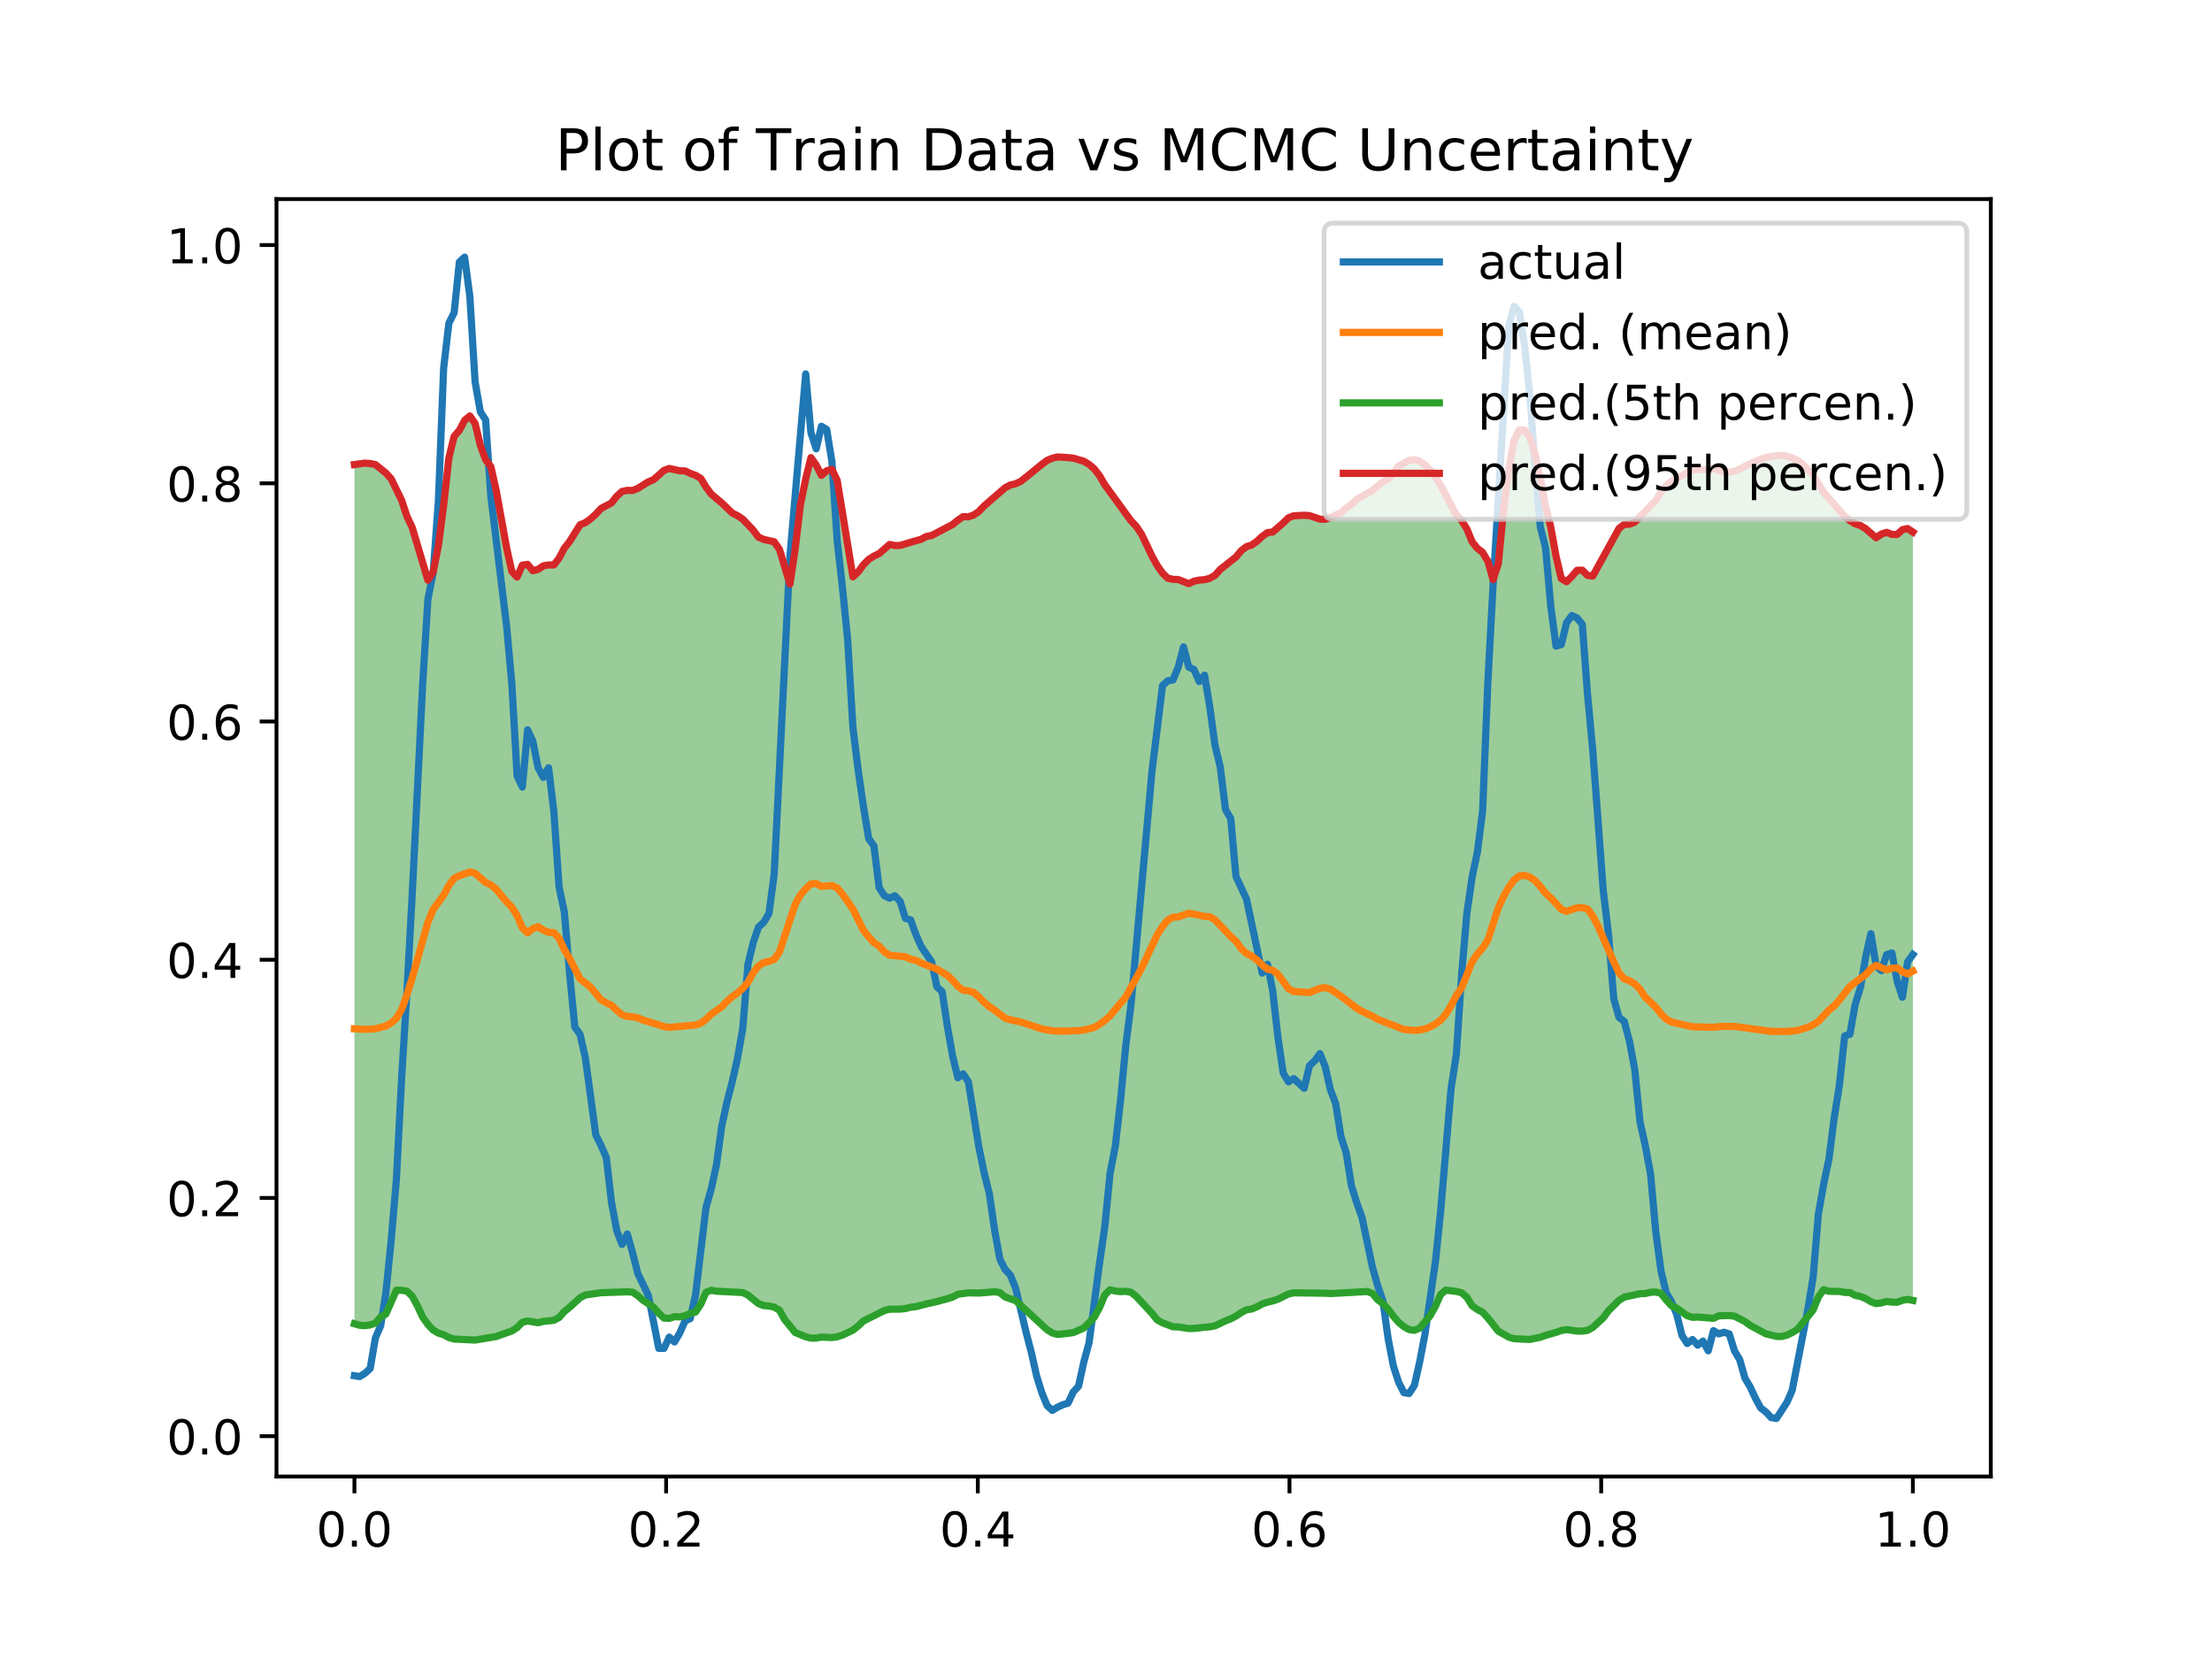 <?xml version="1.0" encoding="utf-8" standalone="no"?>
<!DOCTYPE svg PUBLIC "-//W3C//DTD SVG 1.1//EN"
  "http://www.w3.org/Graphics/SVG/1.1/DTD/svg11.dtd">
<!-- Created with matplotlib (http://matplotlib.org/) -->
<svg height="345.6pt" version="1.1" viewBox="0 0 460.8 345.6" width="460.8pt" xmlns="http://www.w3.org/2000/svg" xmlns:xlink="http://www.w3.org/1999/xlink">
 <defs>
  <style type="text/css">
*{stroke-linecap:butt;stroke-linejoin:round;}
  </style>
 </defs>
 <g id="figure_1">
  <g id="patch_1">
   <path d="M 0 345.6 
L 460.8 345.6 
L 460.8 0 
L 0 0 
z
" style="fill:#ffffff;"/>
  </g>
  <g id="axes_1">
   <g id="patch_2">
    <path d="M 57.6 307.584 
L 414.72 307.584 
L 414.72 41.472 
L 57.6 41.472 
z
" style="fill:#ffffff;"/>
   </g>
   <g id="PolyCollection_1">
    <path clip-path="url(#p71b879d449)" d="M 73.833 96.782 
L 73.833 275.758 
L 74.926 276.076 
L 76.019 276.162 
L 77.112 276.006 
L 78.205 275.629 
L 79.298 274.342 
L 80.391 273.728 
L 81.485 271.351 
L 82.578 268.776 
L 83.671 268.794 
L 84.764 268.967 
L 85.857 270.008 
L 86.95 272.024 
L 88.043 274.357 
L 89.136 275.912 
L 90.229 277.072 
L 91.323 277.715 
L 92.416 278.046 
L 93.509 278.638 
L 94.602 278.946 
L 95.695 278.998 
L 96.788 279.026 
L 97.881 279.149 
L 98.974 279.157 
L 100.067 278.991 
L 101.161 278.801 
L 102.254 278.661 
L 103.347 278.425 
L 104.44 278.022 
L 105.533 277.635 
L 106.626 277.262 
L 107.719 276.559 
L 108.812 275.453 
L 109.905 275.193 
L 110.999 275.365 
L 112.092 275.544 
L 113.185 275.275 
L 114.278 275.133 
L 115.371 275.042 
L 116.464 274.469 
L 117.557 273.223 
L 118.65 272.348 
L 119.743 271.284 
L 120.837 270.349 
L 121.93 269.773 
L 123.023 269.587 
L 124.116 269.479 
L 125.209 269.293 
L 126.302 269.238 
L 127.395 269.231 
L 128.488 269.151 
L 129.581 269.149 
L 130.675 269.107 
L 131.768 269.177 
L 132.861 269.906 
L 133.954 270.869 
L 135.047 271.521 
L 136.14 272.297 
L 137.233 273.563 
L 138.326 274.586 
L 139.42 274.639 
L 140.513 274.287 
L 141.606 274.342 
L 142.699 274.079 
L 143.792 273.625 
L 144.885 273.333 
L 145.978 271.697 
L 147.071 269.222 
L 148.164 268.79 
L 149.258 268.983 
L 150.351 269.048 
L 151.444 269.014 
L 152.537 269.192 
L 153.63 269.195 
L 154.723 269.259 
L 155.816 269.798 
L 156.909 270.618 
L 158.002 271.563 
L 159.096 271.979 
L 160.189 272.067 
L 161.282 272.289 
L 162.375 272.936 
L 163.468 274.907 
L 164.561 276.212 
L 165.654 277.585 
L 166.747 278.082 
L 167.84 278.484 
L 168.934 278.748 
L 170.027 278.754 
L 171.12 278.543 
L 172.213 278.576 
L 173.306 278.642 
L 174.399 278.488 
L 175.492 278.129 
L 176.585 277.647 
L 177.678 277.095 
L 178.772 276.223 
L 179.865 275.186 
L 180.958 274.646 
L 182.051 274.132 
L 183.144 273.628 
L 184.237 273.009 
L 185.33 272.729 
L 186.423 272.736 
L 187.516 272.715 
L 188.61 272.598 
L 189.703 272.312 
L 190.796 272.205 
L 191.889 271.869 
L 192.982 271.635 
L 194.075 271.441 
L 195.168 271.141 
L 196.261 270.898 
L 197.354 270.552 
L 198.448 270.206 
L 199.541 269.617 
L 200.634 269.429 
L 201.727 269.324 
L 202.82 269.4 
L 203.913 269.366 
L 205.006 269.312 
L 206.099 269.195 
L 207.193 269.078 
L 208.286 269.277 
L 209.379 270.182 
L 210.472 270.563 
L 211.565 270.935 
L 212.658 271.932 
L 213.751 273.049 
L 214.844 273.988 
L 215.937 274.944 
L 217.031 275.919 
L 218.124 277.004 
L 219.217 277.681 
L 220.31 277.993 
L 221.403 277.899 
L 222.496 277.762 
L 223.589 277.597 
L 224.682 277.136 
L 225.775 276.654 
L 226.869 275.511 
L 227.962 274.384 
L 229.055 272.386 
L 230.148 269.771 
L 231.241 268.693 
L 232.334 268.951 
L 233.427 269.07 
L 234.52 269.002 
L 235.613 269.211 
L 236.707 270.064 
L 237.8 271.233 
L 238.893 272.495 
L 239.986 273.614 
L 241.079 274.967 
L 242.172 275.572 
L 243.265 276.041 
L 244.358 276.401 
L 245.451 276.431 
L 246.545 276.59 
L 247.638 276.752 
L 248.731 276.739 
L 249.824 276.579 
L 250.917 276.496 
L 252.01 276.407 
L 253.103 276.194 
L 254.196 275.654 
L 255.289 275.158 
L 256.383 274.731 
L 257.476 274.174 
L 258.569 273.433 
L 259.662 272.841 
L 260.755 272.694 
L 261.848 272.229 
L 262.941 271.642 
L 264.034 271.265 
L 265.127 271.012 
L 266.221 270.639 
L 267.314 270.045 
L 268.407 269.556 
L 269.5 269.318 
L 270.593 269.322 
L 271.686 269.325 
L 272.779 269.254 
L 273.872 269.277 
L 274.966 269.33 
L 276.059 269.4 
L 277.152 269.473 
L 278.245 269.411 
L 279.338 269.369 
L 280.431 269.274 
L 281.524 269.247 
L 282.617 269.149 
L 283.71 269.03 
L 284.804 269.041 
L 285.897 269.437 
L 286.99 270.738 
L 288.083 271.582 
L 289.176 272.702 
L 290.269 274.211 
L 291.362 275.471 
L 292.455 276.357 
L 293.548 276.981 
L 294.642 277.134 
L 295.735 276.678 
L 296.828 275.463 
L 297.921 274.1 
L 299.014 272.145 
L 300.107 269.675 
L 301.2 268.756 
L 302.293 268.898 
L 303.386 269.023 
L 304.48 269.302 
L 305.573 270.244 
L 306.666 272.011 
L 307.759 272.788 
L 308.852 273.366 
L 309.945 274.542 
L 311.038 275.887 
L 312.131 277.315 
L 313.224 277.924 
L 314.318 278.554 
L 315.411 278.875 
L 316.504 278.986 
L 317.597 278.988 
L 318.69 279.03 
L 319.783 278.853 
L 320.876 278.573 
L 321.969 278.175 
L 323.062 277.896 
L 324.156 277.557 
L 325.249 277.168 
L 326.342 276.979 
L 327.435 277.132 
L 328.528 277.288 
L 329.621 277.299 
L 330.714 277.136 
L 331.807 276.529 
L 332.9 275.497 
L 333.994 274.521 
L 335.087 273.039 
L 336.18 271.92 
L 337.273 270.868 
L 338.366 270.215 
L 339.459 269.987 
L 340.552 269.768 
L 341.645 269.498 
L 342.739 269.472 
L 343.832 269.199 
L 344.925 269.16 
L 346.018 269.424 
L 347.111 270.813 
L 348.204 272.005 
L 349.297 272.514 
L 350.39 273.255 
L 351.483 274.095 
L 352.577 274.425 
L 353.67 274.361 
L 354.763 274.456 
L 355.856 274.506 
L 356.949 274.639 
L 358.042 274.107 
L 359.135 274.053 
L 360.228 274.056 
L 361.321 274.179 
L 362.415 274.729 
L 363.508 275.294 
L 364.601 276.106 
L 365.694 276.702 
L 366.787 277.329 
L 367.88 277.864 
L 368.973 278.137 
L 370.066 278.391 
L 371.159 278.416 
L 372.253 278.124 
L 373.346 277.606 
L 374.439 276.939 
L 375.532 275.596 
L 376.625 274.241 
L 377.718 272.863 
L 378.811 270.157 
L 379.904 268.667 
L 380.997 269.001 
L 382.091 269.028 
L 383.184 269.029 
L 384.277 269.228 
L 385.37 269.264 
L 386.463 269.848 
L 387.556 270.069 
L 388.649 270.52 
L 389.742 271.174 
L 390.835 271.567 
L 391.929 271.416 
L 393.022 271.11 
L 394.115 271.255 
L 395.208 271.283 
L 396.301 270.876 
L 397.394 270.686 
L 398.487 270.902 
L 398.487 110.843 
L 398.487 110.843 
L 397.394 110.104 
L 396.301 110.352 
L 395.208 111.34 
L 394.115 111.33 
L 393.022 110.899 
L 391.929 111.251 
L 390.835 112.029 
L 389.742 111.109 
L 388.649 110.137 
L 387.556 109.47 
L 386.463 109.118 
L 385.37 108.452 
L 384.277 107.561 
L 383.184 106.26 
L 382.091 105.047 
L 380.997 103.826 
L 379.904 102.559 
L 378.811 100.701 
L 377.718 98.982 
L 376.625 97.775 
L 375.532 96.682 
L 374.439 95.902 
L 373.346 95.39 
L 372.253 95.006 
L 371.159 94.878 
L 370.066 94.919 
L 368.973 95.074 
L 367.88 95.306 
L 366.787 95.668 
L 365.694 96.067 
L 364.601 96.587 
L 363.508 97.125 
L 362.415 97.728 
L 361.321 98.15 
L 360.228 98.325 
L 359.135 98.346 
L 358.042 97.962 
L 356.949 97.611 
L 355.856 97.696 
L 354.763 97.875 
L 353.67 97.754 
L 352.577 97.861 
L 351.483 98.395 
L 350.39 99.163 
L 349.297 99.644 
L 348.204 100.23 
L 347.111 101.191 
L 346.018 102.436 
L 344.925 104.248 
L 343.832 105.269 
L 342.739 106.463 
L 341.645 107.649 
L 340.552 108.765 
L 339.459 109.205 
L 338.366 109.229 
L 337.273 110.078 
L 336.18 112.163 
L 335.087 114.135 
L 333.994 116.086 
L 332.9 117.998 
L 331.807 119.996 
L 330.714 119.867 
L 329.621 118.775 
L 328.528 118.8 
L 327.435 120.09 
L 326.342 121.182 
L 325.249 120.534 
L 324.156 115.894 
L 323.062 109.836 
L 321.969 105.584 
L 320.876 99.544 
L 319.783 94.554 
L 318.69 91.147 
L 317.597 89.593 
L 316.504 89.565 
L 315.411 91.705 
L 314.318 97.718 
L 313.224 106.184 
L 312.131 117.42 
L 311.038 120.741 
L 309.945 116.911 
L 308.852 115.069 
L 307.759 114.228 
L 306.666 112.861 
L 305.573 110.194 
L 304.48 108.407 
L 303.386 107.263 
L 302.293 105.233 
L 301.2 103.097 
L 300.107 101.082 
L 299.014 99.384 
L 297.921 97.915 
L 296.828 96.835 
L 295.735 96.039 
L 294.642 95.778 
L 293.548 95.921 
L 292.455 96.429 
L 291.362 97.064 
L 290.269 98.543 
L 289.176 99.76 
L 288.083 100.393 
L 286.99 101.238 
L 285.897 102.16 
L 284.804 102.823 
L 283.71 103.414 
L 282.617 104.053 
L 281.524 105.072 
L 280.431 105.835 
L 279.338 106.795 
L 278.245 107.252 
L 277.152 107.823 
L 276.059 108.177 
L 274.966 108.153 
L 273.872 107.831 
L 272.779 107.404 
L 271.686 107.338 
L 270.593 107.369 
L 269.5 107.45 
L 268.407 107.87 
L 267.314 108.944 
L 266.221 109.944 
L 265.127 110.837 
L 264.034 110.947 
L 262.941 111.74 
L 261.848 112.765 
L 260.755 113.532 
L 259.662 113.879 
L 258.569 114.712 
L 257.476 116.032 
L 256.383 116.794 
L 255.289 117.758 
L 254.196 118.63 
L 253.103 119.852 
L 252.01 120.477 
L 250.917 120.759 
L 249.824 120.844 
L 248.731 121.088 
L 247.638 121.586 
L 246.545 121.118 
L 245.451 120.726 
L 244.358 120.69 
L 243.265 120.447 
L 242.172 119.391 
L 241.079 117.822 
L 239.986 115.859 
L 238.893 113.629 
L 237.8 111.283 
L 236.707 109.649 
L 235.613 108.497 
L 234.52 107.006 
L 233.427 105.412 
L 232.334 104.026 
L 231.241 102.486 
L 230.148 100.976 
L 229.055 99.103 
L 227.962 97.683 
L 226.869 96.746 
L 225.775 96.081 
L 224.682 95.745 
L 223.589 95.444 
L 222.496 95.329 
L 221.403 95.211 
L 220.31 95.19 
L 219.217 95.451 
L 218.124 95.922 
L 217.031 96.724 
L 215.937 97.576 
L 214.844 98.519 
L 213.751 99.44 
L 212.658 100.263 
L 211.565 100.781 
L 210.472 101.036 
L 209.379 101.608 
L 208.286 102.405 
L 207.193 103.618 
L 206.099 104.445 
L 205.006 105.398 
L 203.913 106.554 
L 202.82 107.293 
L 201.727 107.657 
L 200.634 107.627 
L 199.541 108.366 
L 198.448 109.256 
L 197.354 109.873 
L 196.261 110.353 
L 195.168 110.979 
L 194.075 111.552 
L 192.982 111.748 
L 191.889 112.339 
L 190.796 112.641 
L 189.703 112.967 
L 188.61 113.343 
L 187.516 113.625 
L 186.423 113.645 
L 185.33 113.414 
L 184.237 114.295 
L 183.144 115.31 
L 182.051 115.845 
L 180.958 116.539 
L 179.865 117.649 
L 178.772 119.146 
L 177.678 120.165 
L 176.585 114.004 
L 175.492 106.737 
L 174.399 100.071 
L 173.306 97.784 
L 172.213 98.064 
L 171.12 99.03 
L 170.027 96.863 
L 168.934 95.326 
L 167.84 99.782 
L 166.747 105.105 
L 165.654 114.294 
L 164.561 121.682 
L 163.468 118.194 
L 162.375 114.437 
L 161.282 112.863 
L 160.189 112.618 
L 159.096 112.369 
L 158.002 111.899 
L 156.909 110.445 
L 155.816 109.279 
L 154.723 108.139 
L 153.63 107.412 
L 152.537 106.872 
L 151.444 105.892 
L 150.351 104.758 
L 149.258 103.843 
L 148.164 102.928 
L 147.071 101.452 
L 145.978 99.652 
L 144.885 99.01 
L 143.792 98.621 
L 142.699 98.092 
L 141.606 98.072 
L 140.513 97.793 
L 139.42 97.586 
L 138.326 97.987 
L 137.233 99.018 
L 136.14 99.934 
L 135.047 100.375 
L 133.954 101.004 
L 132.861 101.739 
L 131.768 102.181 
L 130.675 102.146 
L 129.581 102.381 
L 128.488 103.363 
L 127.395 104.765 
L 126.302 105.338 
L 125.209 105.923 
L 124.116 107.114 
L 123.023 108.104 
L 121.93 108.879 
L 120.837 109.322 
L 119.743 110.996 
L 118.65 112.828 
L 117.557 114.201 
L 116.464 116.283 
L 115.371 117.697 
L 114.278 117.68 
L 113.185 117.873 
L 112.092 118.616 
L 110.999 118.885 
L 109.905 117.567 
L 108.812 117.733 
L 107.719 120.206 
L 106.626 119.055 
L 105.533 114.108 
L 104.44 108.078 
L 103.347 102.07 
L 102.254 97.23 
L 101.161 95.761 
L 100.067 92.761 
L 98.974 88.228 
L 97.881 86.658 
L 96.788 87.555 
L 95.695 89.658 
L 94.602 90.907 
L 93.509 95.402 
L 92.416 105.265 
L 91.323 113.703 
L 90.229 119.195 
L 89.136 120.864 
L 88.043 117.172 
L 86.95 113.362 
L 85.857 109.855 
L 84.764 107.539 
L 83.671 104.224 
L 82.578 102.003 
L 81.485 99.746 
L 80.391 98.535 
L 79.298 97.609 
L 78.205 96.777 
L 77.112 96.563 
L 76.019 96.476 
L 74.926 96.582 
L 73.833 96.782 
z
" style="fill:#008000;fill-opacity:0.4;"/>
   </g>
   <g id="matplotlib.axis_1">
    <g id="xtick_1">
     <g id="line2d_1">
      <defs>
       <path d="M 0 0 
L 0 3.5 
" id="mfa8a8c0825" style="stroke:#000000;stroke-width:0.8;"/>
      </defs>
      <g>
       <use style="stroke:#000000;stroke-width:0.8;" x="73.833" xlink:href="#mfa8a8c0825" y="307.584"/>
      </g>
     </g>
     <g id="text_1">
      <!-- 0.0 -->
      <defs>
       <path d="M 31.781 66.406 
Q 24.172 66.406 20.328 58.906 
Q 16.5 51.422 16.5 36.375 
Q 16.5 21.391 20.328 13.891 
Q 24.172 6.391 31.781 6.391 
Q 39.453 6.391 43.281 13.891 
Q 47.125 21.391 47.125 36.375 
Q 47.125 51.422 43.281 58.906 
Q 39.453 66.406 31.781 66.406 
z
M 31.781 74.219 
Q 44.047 74.219 50.516 64.516 
Q 56.984 54.828 56.984 36.375 
Q 56.984 17.969 50.516 8.266 
Q 44.047 -1.422 31.781 -1.422 
Q 19.531 -1.422 13.062 8.266 
Q 6.594 17.969 6.594 36.375 
Q 6.594 54.828 13.062 64.516 
Q 19.531 74.219 31.781 74.219 
z
" id="DejaVuSans-30"/>
       <path d="M 10.688 12.406 
L 21 12.406 
L 21 0 
L 10.688 0 
z
" id="DejaVuSans-2e"/>
      </defs>
      <g transform="translate(65.881 322.182)scale(0.1 -0.1)">
       <use xlink:href="#DejaVuSans-30"/>
       <use x="63.623" xlink:href="#DejaVuSans-2e"/>
       <use x="95.41" xlink:href="#DejaVuSans-30"/>
      </g>
     </g>
    </g>
    <g id="xtick_2">
     <g id="line2d_2">
      <g>
       <use style="stroke:#000000;stroke-width:0.8;" x="138.764" xlink:href="#mfa8a8c0825" y="307.584"/>
      </g>
     </g>
     <g id="text_2">
      <!-- 0.2 -->
      <defs>
       <path d="M 19.188 8.297 
L 53.609 8.297 
L 53.609 0 
L 7.328 0 
L 7.328 8.297 
Q 12.938 14.109 22.625 23.891 
Q 32.328 33.688 34.812 36.531 
Q 39.547 41.844 41.422 45.531 
Q 43.312 49.219 43.312 52.781 
Q 43.312 58.594 39.234 62.25 
Q 35.156 65.922 28.609 65.922 
Q 23.969 65.922 18.812 64.312 
Q 13.672 62.703 7.812 59.422 
L 7.812 69.391 
Q 13.766 71.781 18.938 73 
Q 24.125 74.219 28.422 74.219 
Q 39.75 74.219 46.484 68.547 
Q 53.219 62.891 53.219 53.422 
Q 53.219 48.922 51.531 44.891 
Q 49.859 40.875 45.406 35.406 
Q 44.188 33.984 37.641 27.219 
Q 31.109 20.453 19.188 8.297 
z
" id="DejaVuSans-32"/>
      </defs>
      <g transform="translate(130.812 322.182)scale(0.1 -0.1)">
       <use xlink:href="#DejaVuSans-30"/>
       <use x="63.623" xlink:href="#DejaVuSans-2e"/>
       <use x="95.41" xlink:href="#DejaVuSans-32"/>
      </g>
     </g>
    </g>
    <g id="xtick_3">
     <g id="line2d_3">
      <g>
       <use style="stroke:#000000;stroke-width:0.8;" x="203.695" xlink:href="#mfa8a8c0825" y="307.584"/>
      </g>
     </g>
     <g id="text_3">
      <!-- 0.4 -->
      <defs>
       <path d="M 37.797 64.312 
L 12.891 25.391 
L 37.797 25.391 
z
M 35.203 72.906 
L 47.609 72.906 
L 47.609 25.391 
L 58.016 25.391 
L 58.016 17.188 
L 47.609 17.188 
L 47.609 0 
L 37.797 0 
L 37.797 17.188 
L 4.891 17.188 
L 4.891 26.703 
z
" id="DejaVuSans-34"/>
      </defs>
      <g transform="translate(195.743 322.182)scale(0.1 -0.1)">
       <use xlink:href="#DejaVuSans-30"/>
       <use x="63.623" xlink:href="#DejaVuSans-2e"/>
       <use x="95.41" xlink:href="#DejaVuSans-34"/>
      </g>
     </g>
    </g>
    <g id="xtick_4">
     <g id="line2d_4">
      <g>
       <use style="stroke:#000000;stroke-width:0.8;" x="268.625" xlink:href="#mfa8a8c0825" y="307.584"/>
      </g>
     </g>
     <g id="text_4">
      <!-- 0.6 -->
      <defs>
       <path d="M 33.016 40.375 
Q 26.375 40.375 22.484 35.828 
Q 18.609 31.297 18.609 23.391 
Q 18.609 15.531 22.484 10.953 
Q 26.375 6.391 33.016 6.391 
Q 39.656 6.391 43.531 10.953 
Q 47.406 15.531 47.406 23.391 
Q 47.406 31.297 43.531 35.828 
Q 39.656 40.375 33.016 40.375 
z
M 52.594 71.297 
L 52.594 62.312 
Q 48.875 64.062 45.094 64.984 
Q 41.312 65.922 37.594 65.922 
Q 27.828 65.922 22.672 59.328 
Q 17.531 52.734 16.797 39.406 
Q 19.672 43.656 24.016 45.922 
Q 28.375 48.188 33.594 48.188 
Q 44.578 48.188 50.953 41.516 
Q 57.328 34.859 57.328 23.391 
Q 57.328 12.156 50.688 5.359 
Q 44.047 -1.422 33.016 -1.422 
Q 20.359 -1.422 13.672 8.266 
Q 6.984 17.969 6.984 36.375 
Q 6.984 53.656 15.188 63.938 
Q 23.391 74.219 37.203 74.219 
Q 40.922 74.219 44.703 73.484 
Q 48.484 72.75 52.594 71.297 
z
" id="DejaVuSans-36"/>
      </defs>
      <g transform="translate(260.674 322.182)scale(0.1 -0.1)">
       <use xlink:href="#DejaVuSans-30"/>
       <use x="63.623" xlink:href="#DejaVuSans-2e"/>
       <use x="95.41" xlink:href="#DejaVuSans-36"/>
      </g>
     </g>
    </g>
    <g id="xtick_5">
     <g id="line2d_5">
      <g>
       <use style="stroke:#000000;stroke-width:0.8;" x="333.556" xlink:href="#mfa8a8c0825" y="307.584"/>
      </g>
     </g>
     <g id="text_5">
      <!-- 0.8 -->
      <defs>
       <path d="M 31.781 34.625 
Q 24.75 34.625 20.719 30.859 
Q 16.703 27.094 16.703 20.516 
Q 16.703 13.922 20.719 10.156 
Q 24.75 6.391 31.781 6.391 
Q 38.812 6.391 42.859 10.172 
Q 46.922 13.969 46.922 20.516 
Q 46.922 27.094 42.891 30.859 
Q 38.875 34.625 31.781 34.625 
z
M 21.922 38.812 
Q 15.578 40.375 12.031 44.719 
Q 8.5 49.078 8.5 55.328 
Q 8.5 64.062 14.719 69.141 
Q 20.953 74.219 31.781 74.219 
Q 42.672 74.219 48.875 69.141 
Q 55.078 64.062 55.078 55.328 
Q 55.078 49.078 51.531 44.719 
Q 48 40.375 41.703 38.812 
Q 48.828 37.156 52.797 32.312 
Q 56.781 27.484 56.781 20.516 
Q 56.781 9.906 50.312 4.234 
Q 43.844 -1.422 31.781 -1.422 
Q 19.734 -1.422 13.25 4.234 
Q 6.781 9.906 6.781 20.516 
Q 6.781 27.484 10.781 32.312 
Q 14.797 37.156 21.922 38.812 
z
M 18.312 54.391 
Q 18.312 48.734 21.844 45.562 
Q 25.391 42.391 31.781 42.391 
Q 38.141 42.391 41.719 45.562 
Q 45.312 48.734 45.312 54.391 
Q 45.312 60.062 41.719 63.234 
Q 38.141 66.406 31.781 66.406 
Q 25.391 66.406 21.844 63.234 
Q 18.312 60.062 18.312 54.391 
z
" id="DejaVuSans-38"/>
      </defs>
      <g transform="translate(325.605 322.182)scale(0.1 -0.1)">
       <use xlink:href="#DejaVuSans-30"/>
       <use x="63.623" xlink:href="#DejaVuSans-2e"/>
       <use x="95.41" xlink:href="#DejaVuSans-38"/>
      </g>
     </g>
    </g>
    <g id="xtick_6">
     <g id="line2d_6">
      <g>
       <use style="stroke:#000000;stroke-width:0.8;" x="398.487" xlink:href="#mfa8a8c0825" y="307.584"/>
      </g>
     </g>
     <g id="text_6">
      <!-- 1.0 -->
      <defs>
       <path d="M 12.406 8.297 
L 28.516 8.297 
L 28.516 63.922 
L 10.984 60.406 
L 10.984 69.391 
L 28.422 72.906 
L 38.281 72.906 
L 38.281 8.297 
L 54.391 8.297 
L 54.391 0 
L 12.406 0 
z
" id="DejaVuSans-31"/>
      </defs>
      <g transform="translate(390.536 322.182)scale(0.1 -0.1)">
       <use xlink:href="#DejaVuSans-31"/>
       <use x="63.623" xlink:href="#DejaVuSans-2e"/>
       <use x="95.41" xlink:href="#DejaVuSans-30"/>
      </g>
     </g>
    </g>
   </g>
   <g id="matplotlib.axis_2">
    <g id="ytick_1">
     <g id="line2d_7">
      <defs>
       <path d="M 0 0 
L -3.5 0 
" id="m17bcbc4da1" style="stroke:#000000;stroke-width:0.8;"/>
      </defs>
      <g>
       <use style="stroke:#000000;stroke-width:0.8;" x="57.6" xlink:href="#m17bcbc4da1" y="299.179"/>
      </g>
     </g>
     <g id="text_7">
      <!-- 0.0 -->
      <g transform="translate(34.697 302.978)scale(0.1 -0.1)">
       <use xlink:href="#DejaVuSans-30"/>
       <use x="63.623" xlink:href="#DejaVuSans-2e"/>
       <use x="95.41" xlink:href="#DejaVuSans-30"/>
      </g>
     </g>
    </g>
    <g id="ytick_2">
     <g id="line2d_8">
      <g>
       <use style="stroke:#000000;stroke-width:0.8;" x="57.6" xlink:href="#m17bcbc4da1" y="249.553"/>
      </g>
     </g>
     <g id="text_8">
      <!-- 0.2 -->
      <g transform="translate(34.697 253.353)scale(0.1 -0.1)">
       <use xlink:href="#DejaVuSans-30"/>
       <use x="63.623" xlink:href="#DejaVuSans-2e"/>
       <use x="95.41" xlink:href="#DejaVuSans-32"/>
      </g>
     </g>
    </g>
    <g id="ytick_3">
     <g id="line2d_9">
      <g>
       <use style="stroke:#000000;stroke-width:0.8;" x="57.6" xlink:href="#m17bcbc4da1" y="199.928"/>
      </g>
     </g>
     <g id="text_9">
      <!-- 0.4 -->
      <g transform="translate(34.697 203.727)scale(0.1 -0.1)">
       <use xlink:href="#DejaVuSans-30"/>
       <use x="63.623" xlink:href="#DejaVuSans-2e"/>
       <use x="95.41" xlink:href="#DejaVuSans-34"/>
      </g>
     </g>
    </g>
    <g id="ytick_4">
     <g id="line2d_10">
      <g>
       <use style="stroke:#000000;stroke-width:0.8;" x="57.6" xlink:href="#m17bcbc4da1" y="150.302"/>
      </g>
     </g>
     <g id="text_10">
      <!-- 0.6 -->
      <g transform="translate(34.697 154.102)scale(0.1 -0.1)">
       <use xlink:href="#DejaVuSans-30"/>
       <use x="63.623" xlink:href="#DejaVuSans-2e"/>
       <use x="95.41" xlink:href="#DejaVuSans-36"/>
      </g>
     </g>
    </g>
    <g id="ytick_5">
     <g id="line2d_11">
      <g>
       <use style="stroke:#000000;stroke-width:0.8;" x="57.6" xlink:href="#m17bcbc4da1" y="100.677"/>
      </g>
     </g>
     <g id="text_11">
      <!-- 0.8 -->
      <g transform="translate(34.697 104.476)scale(0.1 -0.1)">
       <use xlink:href="#DejaVuSans-30"/>
       <use x="63.623" xlink:href="#DejaVuSans-2e"/>
       <use x="95.41" xlink:href="#DejaVuSans-38"/>
      </g>
     </g>
    </g>
    <g id="ytick_6">
     <g id="line2d_12">
      <g>
       <use style="stroke:#000000;stroke-width:0.8;" x="57.6" xlink:href="#m17bcbc4da1" y="51.051"/>
      </g>
     </g>
     <g id="text_12">
      <!-- 1.0 -->
      <g transform="translate(34.697 54.851)scale(0.1 -0.1)">
       <use xlink:href="#DejaVuSans-31"/>
       <use x="63.623" xlink:href="#DejaVuSans-2e"/>
       <use x="95.41" xlink:href="#DejaVuSans-30"/>
      </g>
     </g>
    </g>
   </g>
   <g id="line2d_13">
    <path clip-path="url(#p71b879d449)" d="M 73.833 286.596 
L 74.926 286.764 
L 76.019 286.093 
L 77.112 285.086 
L 78.205 278.711 
L 79.298 276.195 
L 80.391 269.316 
L 81.485 258.412 
L 82.578 245.661 
L 83.671 224.523 
L 84.764 206.739 
L 85.857 186.607 
L 88.043 142.652 
L 89.136 124.869 
L 90.229 119.333 
L 91.323 104.401 
L 92.416 76.72 
L 93.509 67.325 
L 94.602 65.144 
L 95.695 54.575 
L 96.788 53.568 
L 97.881 61.788 
L 98.974 79.572 
L 100.067 85.779 
L 101.161 87.457 
L 102.254 103.395 
L 105.533 130.405 
L 106.626 142.484 
L 107.719 161.61 
L 108.812 163.959 
L 109.905 152.047 
L 110.999 154.396 
L 112.092 159.932 
L 113.185 161.946 
L 114.278 159.932 
L 115.371 168.992 
L 116.464 184.762 
L 117.557 189.963 
L 118.65 202.713 
L 119.743 213.953 
L 120.837 215.463 
L 121.93 220.328 
L 124.116 236.434 
L 125.209 238.615 
L 126.302 241.131 
L 127.395 250.527 
L 128.488 256.398 
L 129.581 259.25 
L 130.675 257.069 
L 131.768 260.928 
L 132.861 265.29 
L 135.047 269.82 
L 137.233 280.892 
L 138.326 280.892 
L 139.42 278.544 
L 140.513 279.55 
L 141.606 277.705 
L 142.699 275.188 
L 143.792 274.685 
L 144.885 269.82 
L 147.071 251.533 
L 148.164 247.674 
L 149.258 242.641 
L 150.351 234.589 
L 151.444 229.556 
L 152.537 225.361 
L 153.63 220.496 
L 154.723 214.289 
L 155.816 200.867 
L 156.909 196.338 
L 158.002 193.15 
L 159.096 192.143 
L 160.189 190.298 
L 161.282 182.077 
L 164.561 115.81 
L 167.84 77.894 
L 168.934 90.141 
L 170.027 93.497 
L 171.12 88.799 
L 172.213 89.47 
L 173.306 96.181 
L 174.399 112.622 
L 175.492 122.352 
L 176.585 133.257 
L 177.678 151.544 
L 178.772 160.435 
L 179.865 167.985 
L 180.958 174.696 
L 182.051 176.206 
L 183.144 184.93 
L 184.237 186.607 
L 185.33 187.11 
L 186.423 186.607 
L 187.516 187.782 
L 188.61 191.305 
L 189.703 191.64 
L 190.796 194.66 
L 191.889 197.176 
L 194.075 200.364 
L 195.168 205.565 
L 196.261 206.572 
L 197.354 213.786 
L 198.448 219.993 
L 199.541 224.523 
L 200.634 223.684 
L 201.727 225.361 
L 203.913 238.95 
L 205.006 244.319 
L 206.099 248.681 
L 207.193 256.231 
L 208.286 262.27 
L 209.379 264.451 
L 210.472 265.625 
L 211.565 268.31 
L 213.751 277.537 
L 214.844 281.731 
L 215.937 286.596 
L 217.031 290.119 
L 218.124 292.804 
L 219.217 293.81 
L 220.31 293.139 
L 221.403 292.636 
L 222.496 292.3 
L 223.589 289.952 
L 224.682 288.777 
L 225.775 283.744 
L 226.869 279.718 
L 229.055 263.109 
L 230.148 255.56 
L 231.241 244.487 
L 232.334 238.783 
L 233.427 229.22 
L 234.52 217.812 
L 235.613 209.256 
L 239.986 160.603 
L 242.172 142.82 
L 243.265 141.814 
L 244.358 141.646 
L 245.451 138.961 
L 246.545 134.767 
L 247.638 138.961 
L 248.731 139.465 
L 249.824 141.981 
L 250.917 140.639 
L 252.01 147.182 
L 253.103 155.235 
L 254.196 159.765 
L 255.289 168.656 
L 256.383 170.502 
L 257.476 182.581 
L 259.662 187.278 
L 262.941 202.713 
L 264.034 200.867 
L 265.127 206.404 
L 266.221 216.134 
L 267.314 223.516 
L 268.407 225.361 
L 269.5 224.69 
L 271.686 226.704 
L 272.779 222.006 
L 273.872 220.999 
L 274.966 219.49 
L 276.059 222.174 
L 277.152 227.039 
L 278.245 229.891 
L 279.338 236.77 
L 280.431 240.125 
L 281.524 247.003 
L 282.617 250.527 
L 283.71 253.546 
L 285.897 263.948 
L 286.99 267.806 
L 288.083 270.994 
L 289.176 278.879 
L 290.269 284.583 
L 291.362 287.938 
L 292.455 290.119 
L 293.548 290.287 
L 294.642 288.61 
L 295.735 283.744 
L 296.828 278.04 
L 299.014 262.941 
L 300.107 252.372 
L 302.293 226.704 
L 303.386 219.657 
L 304.48 203.048 
L 305.573 190.298 
L 306.666 182.749 
L 307.759 177.548 
L 308.852 168.992 
L 309.945 142.149 
L 311.038 121.849 
L 314.318 67.828 
L 315.411 63.802 
L 316.504 64.976 
L 317.597 72.022 
L 318.69 82.256 
L 319.783 97.187 
L 320.876 109.77 
L 321.969 114.132 
L 323.062 126.379 
L 324.156 134.599 
L 325.249 134.264 
L 326.342 129.734 
L 327.435 128.224 
L 328.528 128.728 
L 329.621 130.07 
L 330.714 144.665 
L 331.807 156.409 
L 333.994 185.601 
L 335.087 194.66 
L 336.18 208.081 
L 337.273 211.94 
L 338.366 212.779 
L 339.459 216.973 
L 340.552 222.845 
L 341.645 233.75 
L 342.739 238.615 
L 343.832 244.487 
L 344.925 256.566 
L 346.018 264.787 
L 347.111 269.316 
L 348.204 271.162 
L 349.297 273.846 
L 350.39 278.208 
L 351.483 279.886 
L 352.577 279.047 
L 353.67 280.221 
L 354.763 279.382 
L 355.856 281.396 
L 356.949 277.201 
L 358.042 277.872 
L 359.135 277.537 
L 360.228 277.872 
L 361.321 281.396 
L 362.415 283.241 
L 363.508 287.1 
L 364.601 288.945 
L 365.694 291.294 
L 366.787 293.307 
L 367.88 294.146 
L 368.973 295.32 
L 370.066 295.488 
L 372.253 292.133 
L 373.346 289.616 
L 376.625 272.672 
L 377.718 265.961 
L 378.811 252.875 
L 379.904 246.668 
L 380.997 241.467 
L 382.091 232.911 
L 383.184 226.032 
L 384.277 215.799 
L 385.37 215.463 
L 386.463 209.256 
L 387.556 205.733 
L 388.649 199.357 
L 389.742 194.492 
L 390.835 201.203 
L 391.929 202.209 
L 393.022 198.854 
L 394.115 198.519 
L 395.208 204.39 
L 396.301 207.746 
L 397.394 200.364 
L 398.487 198.854 
L 398.487 198.854 
" style="fill:none;stroke:#1f77b4;stroke-linecap:square;stroke-width:1.5;"/>
   </g>
   <g id="line2d_14">
    <path clip-path="url(#p71b879d449)" d="M 73.833 214.318 
L 76.019 214.437 
L 78.205 214.325 
L 80.391 213.727 
L 81.485 213.111 
L 82.578 212.115 
L 83.671 210.309 
L 84.764 207.244 
L 85.857 203.787 
L 89.136 192.132 
L 90.229 189.468 
L 92.416 186.492 
L 93.509 184.465 
L 94.602 182.96 
L 95.695 182.434 
L 97.881 181.639 
L 98.974 181.919 
L 101.161 183.832 
L 102.254 184.328 
L 103.347 185.238 
L 105.533 187.864 
L 106.626 188.976 
L 107.719 190.725 
L 108.812 193.298 
L 109.905 194.343 
L 110.999 193.436 
L 112.092 193.03 
L 113.185 193.76 
L 114.278 194.233 
L 115.371 194.256 
L 116.464 195.463 
L 117.557 197.842 
L 118.65 199.627 
L 120.837 203.915 
L 123.023 205.639 
L 125.209 208.274 
L 126.302 208.922 
L 127.395 209.416 
L 128.488 210.484 
L 129.581 211.387 
L 130.675 211.756 
L 131.768 211.816 
L 132.861 212.035 
L 133.954 212.497 
L 137.233 213.486 
L 138.326 213.877 
L 139.42 214.023 
L 144.885 213.53 
L 145.978 213.161 
L 147.071 212.349 
L 148.164 211.264 
L 150.351 209.749 
L 151.444 208.59 
L 152.537 207.638 
L 153.63 206.847 
L 154.723 205.902 
L 155.816 204.632 
L 156.909 202.655 
L 158.002 201.22 
L 159.096 200.536 
L 160.189 200.277 
L 161.282 199.862 
L 162.375 198.325 
L 165.654 188.377 
L 166.747 186.433 
L 167.84 185.156 
L 168.934 184.124 
L 170.027 184.062 
L 171.12 184.66 
L 173.306 184.472 
L 174.399 184.955 
L 175.492 186.248 
L 177.678 189.385 
L 179.865 193.776 
L 180.958 195.167 
L 182.051 196.365 
L 183.144 197.085 
L 184.237 198.29 
L 185.33 198.992 
L 188.61 199.315 
L 189.703 199.824 
L 190.796 200.058 
L 191.889 200.621 
L 195.168 201.888 
L 197.354 203.173 
L 198.448 204.201 
L 199.541 205.436 
L 200.634 206.277 
L 201.727 206.409 
L 202.82 206.742 
L 203.913 207.67 
L 205.006 208.801 
L 206.099 209.705 
L 207.193 210.437 
L 209.379 212.101 
L 210.472 212.451 
L 212.658 212.902 
L 217.031 214.346 
L 219.217 214.744 
L 221.403 214.825 
L 224.682 214.693 
L 225.775 214.58 
L 227.962 214.018 
L 229.055 213.4 
L 230.148 212.584 
L 231.241 211.619 
L 234.52 207.676 
L 237.8 201.709 
L 241.079 194.722 
L 242.172 193.014 
L 243.265 191.685 
L 244.358 191.07 
L 245.451 191.004 
L 247.638 190.238 
L 249.824 190.646 
L 250.917 190.921 
L 252.01 190.971 
L 253.103 191.609 
L 256.383 195.098 
L 257.476 196.052 
L 258.569 197.606 
L 259.662 198.637 
L 260.755 199.165 
L 261.848 199.98 
L 262.941 201.052 
L 264.034 201.895 
L 265.127 202.124 
L 266.221 202.955 
L 268.407 205.959 
L 269.5 206.55 
L 272.779 206.756 
L 274.966 205.885 
L 276.059 205.744 
L 277.152 206.05 
L 279.338 207.5 
L 282.617 210.039 
L 283.71 210.667 
L 285.897 211.711 
L 286.99 212.339 
L 292.455 214.458 
L 294.642 214.655 
L 295.735 214.566 
L 296.828 214.351 
L 297.921 213.917 
L 299.014 213.327 
L 300.107 212.525 
L 301.2 211.275 
L 302.293 209.477 
L 303.386 207.396 
L 304.48 205.767 
L 306.666 200.386 
L 307.759 198.757 
L 308.852 197.506 
L 309.945 195.813 
L 312.131 189.099 
L 313.224 186.738 
L 314.318 184.816 
L 315.411 183.318 
L 316.504 182.466 
L 317.597 182.359 
L 318.69 182.706 
L 319.783 183.452 
L 320.876 184.661 
L 321.969 186.075 
L 323.062 187.03 
L 325.249 189.429 
L 326.342 189.866 
L 328.528 189.099 
L 329.621 189.062 
L 330.714 189.354 
L 331.807 190.824 
L 332.9 192.929 
L 336.18 200.403 
L 337.273 202.664 
L 338.366 203.917 
L 339.459 204.327 
L 340.552 204.976 
L 341.645 206.085 
L 342.739 207.738 
L 344.925 209.8 
L 346.018 211.228 
L 347.111 212.303 
L 348.204 212.909 
L 352.577 213.913 
L 356.949 213.994 
L 359.135 213.793 
L 361.321 213.826 
L 368.973 214.859 
L 372.253 214.874 
L 374.439 214.666 
L 376.625 213.989 
L 377.718 213.479 
L 378.811 212.774 
L 380.997 210.44 
L 382.091 209.549 
L 383.184 208.333 
L 385.37 205.49 
L 388.649 203.019 
L 389.742 201.829 
L 390.835 201.104 
L 393.022 202.058 
L 394.115 201.703 
L 395.208 201.634 
L 396.301 202.419 
L 397.394 202.885 
L 398.487 202.294 
L 398.487 202.294 
" style="fill:none;stroke:#ff7f0e;stroke-linecap:square;stroke-width:1.5;"/>
   </g>
   <g id="line2d_15">
    <path clip-path="url(#p71b879d449)" d="M 73.833 275.758 
L 74.926 276.076 
L 76.019 276.162 
L 77.112 276.006 
L 78.205 275.629 
L 79.298 274.342 
L 80.391 273.728 
L 82.578 268.776 
L 83.671 268.794 
L 84.764 268.967 
L 85.857 270.008 
L 86.95 272.024 
L 88.043 274.357 
L 89.136 275.912 
L 90.229 277.072 
L 91.323 277.715 
L 92.416 278.046 
L 93.509 278.638 
L 94.602 278.946 
L 98.974 279.157 
L 103.347 278.425 
L 106.626 277.262 
L 107.719 276.559 
L 108.812 275.453 
L 109.905 275.193 
L 112.092 275.544 
L 113.185 275.275 
L 115.371 275.042 
L 116.464 274.469 
L 117.557 273.223 
L 118.65 272.348 
L 120.837 270.349 
L 121.93 269.773 
L 125.209 269.293 
L 130.675 269.107 
L 131.768 269.177 
L 132.861 269.906 
L 133.954 270.869 
L 136.14 272.297 
L 137.233 273.563 
L 138.326 274.586 
L 139.42 274.639 
L 140.513 274.287 
L 141.606 274.342 
L 142.699 274.079 
L 143.792 273.625 
L 144.885 273.333 
L 145.978 271.697 
L 147.071 269.222 
L 148.164 268.79 
L 149.258 268.983 
L 154.723 269.259 
L 155.816 269.798 
L 158.002 271.563 
L 159.096 271.979 
L 160.189 272.067 
L 161.282 272.289 
L 162.375 272.936 
L 163.468 274.907 
L 165.654 277.585 
L 167.84 278.484 
L 168.934 278.748 
L 170.027 278.754 
L 171.12 278.543 
L 173.306 278.642 
L 174.399 278.488 
L 175.492 278.129 
L 177.678 277.095 
L 178.772 276.223 
L 179.865 275.186 
L 184.237 273.009 
L 185.33 272.729 
L 187.516 272.715 
L 188.61 272.598 
L 189.703 272.312 
L 190.796 272.205 
L 192.982 271.635 
L 195.168 271.141 
L 197.354 270.552 
L 198.448 270.206 
L 199.541 269.617 
L 201.727 269.324 
L 203.913 269.366 
L 206.099 269.195 
L 207.193 269.078 
L 208.286 269.277 
L 209.379 270.182 
L 211.565 270.935 
L 218.124 277.004 
L 219.217 277.681 
L 220.31 277.993 
L 222.496 277.762 
L 223.589 277.597 
L 225.775 276.654 
L 227.962 274.384 
L 229.055 272.386 
L 230.148 269.771 
L 231.241 268.693 
L 232.334 268.951 
L 233.427 269.07 
L 234.52 269.002 
L 235.613 269.211 
L 236.707 270.064 
L 239.986 273.614 
L 241.079 274.967 
L 242.172 275.572 
L 244.358 276.401 
L 245.451 276.431 
L 247.638 276.752 
L 248.731 276.739 
L 250.917 276.496 
L 252.01 276.407 
L 253.103 276.194 
L 255.289 275.158 
L 256.383 274.731 
L 257.476 274.174 
L 258.569 273.433 
L 259.662 272.841 
L 260.755 272.694 
L 261.848 272.229 
L 262.941 271.642 
L 264.034 271.265 
L 265.127 271.012 
L 266.221 270.639 
L 268.407 269.556 
L 269.5 269.318 
L 276.059 269.4 
L 277.152 269.473 
L 284.804 269.041 
L 285.897 269.437 
L 286.99 270.738 
L 288.083 271.582 
L 289.176 272.702 
L 290.269 274.211 
L 291.362 275.471 
L 292.455 276.357 
L 293.548 276.981 
L 294.642 277.134 
L 295.735 276.678 
L 297.921 274.1 
L 299.014 272.145 
L 300.107 269.675 
L 301.2 268.756 
L 303.386 269.023 
L 304.48 269.302 
L 305.573 270.244 
L 306.666 272.011 
L 307.759 272.788 
L 308.852 273.366 
L 309.945 274.542 
L 312.131 277.315 
L 314.318 278.554 
L 315.411 278.875 
L 317.597 278.988 
L 318.69 279.03 
L 320.876 278.573 
L 321.969 278.175 
L 324.156 277.557 
L 325.249 277.168 
L 326.342 276.979 
L 328.528 277.288 
L 329.621 277.299 
L 330.714 277.136 
L 331.807 276.529 
L 333.994 274.521 
L 335.087 273.039 
L 337.273 270.868 
L 338.366 270.215 
L 341.645 269.498 
L 342.739 269.472 
L 343.832 269.199 
L 344.925 269.16 
L 346.018 269.424 
L 347.111 270.813 
L 348.204 272.005 
L 349.297 272.514 
L 351.483 274.095 
L 352.577 274.425 
L 353.67 274.361 
L 356.949 274.639 
L 358.042 274.107 
L 360.228 274.056 
L 361.321 274.179 
L 363.508 275.294 
L 364.601 276.106 
L 367.88 277.864 
L 370.066 278.391 
L 371.159 278.416 
L 372.253 278.124 
L 373.346 277.606 
L 374.439 276.939 
L 377.718 272.863 
L 378.811 270.157 
L 379.904 268.667 
L 380.997 269.001 
L 383.184 269.029 
L 384.277 269.228 
L 385.37 269.264 
L 386.463 269.848 
L 387.556 270.069 
L 388.649 270.52 
L 389.742 271.174 
L 390.835 271.567 
L 391.929 271.416 
L 393.022 271.11 
L 394.115 271.255 
L 395.208 271.283 
L 396.301 270.876 
L 397.394 270.686 
L 398.487 270.902 
L 398.487 270.902 
" style="fill:none;stroke:#2ca02c;stroke-linecap:square;stroke-width:1.5;"/>
   </g>
   <g id="line2d_16">
    <path clip-path="url(#p71b879d449)" d="M 73.833 96.782 
L 76.019 96.476 
L 77.112 96.563 
L 78.205 96.777 
L 80.391 98.535 
L 81.485 99.746 
L 83.671 104.224 
L 84.764 107.539 
L 85.857 109.855 
L 88.043 117.172 
L 89.136 120.864 
L 90.229 119.195 
L 91.323 113.703 
L 92.416 105.265 
L 93.509 95.402 
L 94.602 90.907 
L 95.695 89.658 
L 96.788 87.555 
L 97.881 86.658 
L 98.974 88.228 
L 100.067 92.761 
L 101.161 95.761 
L 102.254 97.23 
L 103.347 102.07 
L 105.533 114.108 
L 106.626 119.055 
L 107.719 120.206 
L 108.812 117.733 
L 109.905 117.567 
L 110.999 118.885 
L 112.092 118.616 
L 113.185 117.873 
L 114.278 117.68 
L 115.371 117.697 
L 116.464 116.283 
L 117.557 114.201 
L 118.65 112.828 
L 120.837 109.322 
L 121.93 108.879 
L 123.023 108.104 
L 124.116 107.114 
L 125.209 105.923 
L 127.395 104.765 
L 128.488 103.363 
L 129.581 102.381 
L 130.675 102.146 
L 131.768 102.181 
L 132.861 101.739 
L 135.047 100.375 
L 136.14 99.934 
L 138.326 97.987 
L 139.42 97.586 
L 141.606 98.072 
L 142.699 98.092 
L 143.792 98.621 
L 144.885 99.01 
L 145.978 99.652 
L 147.071 101.452 
L 148.164 102.928 
L 150.351 104.758 
L 152.537 106.872 
L 153.63 107.412 
L 154.723 108.139 
L 156.909 110.445 
L 158.002 111.899 
L 159.096 112.369 
L 161.282 112.863 
L 162.375 114.437 
L 164.561 121.682 
L 165.654 114.294 
L 166.747 105.105 
L 167.84 99.782 
L 168.934 95.326 
L 170.027 96.863 
L 171.12 99.03 
L 172.213 98.064 
L 173.306 97.784 
L 174.399 100.071 
L 177.678 120.165 
L 178.772 119.146 
L 179.865 117.649 
L 180.958 116.539 
L 182.051 115.845 
L 183.144 115.31 
L 185.33 113.414 
L 186.423 113.645 
L 187.516 113.625 
L 189.703 112.967 
L 191.889 112.339 
L 192.982 111.748 
L 194.075 111.552 
L 198.448 109.256 
L 199.541 108.366 
L 200.634 107.627 
L 201.727 107.657 
L 202.82 107.293 
L 203.913 106.554 
L 205.006 105.398 
L 209.379 101.608 
L 210.472 101.036 
L 211.565 100.781 
L 212.658 100.263 
L 214.844 98.519 
L 217.031 96.724 
L 218.124 95.922 
L 219.217 95.451 
L 220.31 95.19 
L 222.496 95.329 
L 223.589 95.444 
L 225.775 96.081 
L 226.869 96.746 
L 227.962 97.683 
L 229.055 99.103 
L 230.148 100.976 
L 235.613 108.497 
L 236.707 109.649 
L 237.8 111.283 
L 239.986 115.859 
L 241.079 117.822 
L 242.172 119.391 
L 243.265 120.447 
L 244.358 120.69 
L 245.451 120.726 
L 247.638 121.586 
L 248.731 121.088 
L 249.824 120.844 
L 250.917 120.759 
L 252.01 120.477 
L 253.103 119.852 
L 254.196 118.63 
L 257.476 116.032 
L 258.569 114.712 
L 259.662 113.879 
L 260.755 113.532 
L 261.848 112.765 
L 262.941 111.74 
L 264.034 110.947 
L 265.127 110.837 
L 267.314 108.944 
L 268.407 107.87 
L 269.5 107.45 
L 271.686 107.338 
L 272.779 107.404 
L 274.966 108.153 
L 276.059 108.177 
L 277.152 107.823 
L 279.338 106.795 
L 280.431 105.835 
L 281.524 105.072 
L 282.617 104.053 
L 285.897 102.16 
L 288.083 100.393 
L 289.176 99.76 
L 290.269 98.543 
L 291.362 97.064 
L 293.548 95.921 
L 294.642 95.778 
L 295.735 96.039 
L 296.828 96.835 
L 297.921 97.915 
L 299.014 99.384 
L 300.107 101.082 
L 303.386 107.263 
L 304.48 108.407 
L 305.573 110.194 
L 306.666 112.861 
L 307.759 114.228 
L 308.852 115.069 
L 309.945 116.911 
L 311.038 120.741 
L 312.131 117.42 
L 313.224 106.184 
L 314.318 97.718 
L 315.411 91.705 
L 316.504 89.565 
L 317.597 89.593 
L 318.69 91.147 
L 319.783 94.554 
L 320.876 99.544 
L 321.969 105.584 
L 323.062 109.836 
L 324.156 115.894 
L 325.249 120.534 
L 326.342 121.182 
L 327.435 120.09 
L 328.528 118.8 
L 329.621 118.775 
L 330.714 119.867 
L 331.807 119.996 
L 337.273 110.078 
L 338.366 109.229 
L 339.459 109.205 
L 340.552 108.765 
L 344.925 104.248 
L 346.018 102.436 
L 347.111 101.191 
L 348.204 100.23 
L 352.577 97.861 
L 353.67 97.754 
L 354.763 97.875 
L 356.949 97.611 
L 359.135 98.346 
L 360.228 98.325 
L 361.321 98.15 
L 362.415 97.728 
L 364.601 96.587 
L 366.787 95.668 
L 367.88 95.306 
L 370.066 94.919 
L 371.159 94.878 
L 372.253 95.006 
L 373.346 95.39 
L 374.439 95.902 
L 375.532 96.682 
L 377.718 98.982 
L 379.904 102.559 
L 384.277 107.561 
L 385.37 108.452 
L 386.463 109.118 
L 387.556 109.47 
L 388.649 110.137 
L 390.835 112.029 
L 391.929 111.251 
L 393.022 110.899 
L 394.115 111.33 
L 395.208 111.34 
L 396.301 110.352 
L 397.394 110.104 
L 398.487 110.843 
L 398.487 110.843 
" style="fill:none;stroke:#d62728;stroke-linecap:square;stroke-width:1.5;"/>
   </g>
   <g id="patch_3">
    <path d="M 57.6 307.584 
L 57.6 41.472 
" style="fill:none;stroke:#000000;stroke-linecap:square;stroke-linejoin:miter;stroke-width:0.8;"/>
   </g>
   <g id="patch_4">
    <path d="M 414.72 307.584 
L 414.72 41.472 
" style="fill:none;stroke:#000000;stroke-linecap:square;stroke-linejoin:miter;stroke-width:0.8;"/>
   </g>
   <g id="patch_5">
    <path d="M 57.6 307.584 
L 414.72 307.584 
" style="fill:none;stroke:#000000;stroke-linecap:square;stroke-linejoin:miter;stroke-width:0.8;"/>
   </g>
   <g id="patch_6">
    <path d="M 57.6 41.472 
L 414.72 41.472 
" style="fill:none;stroke:#000000;stroke-linecap:square;stroke-linejoin:miter;stroke-width:0.8;"/>
   </g>
   <g id="text_13">
    <!-- Plot of Train Data vs MCMC Uncertainty  -->
    <defs>
     <path d="M 19.672 64.797 
L 19.672 37.406 
L 32.078 37.406 
Q 38.969 37.406 42.719 40.969 
Q 46.484 44.531 46.484 51.125 
Q 46.484 57.672 42.719 61.234 
Q 38.969 64.797 32.078 64.797 
z
M 9.812 72.906 
L 32.078 72.906 
Q 44.344 72.906 50.609 67.359 
Q 56.891 61.812 56.891 51.125 
Q 56.891 40.328 50.609 34.812 
Q 44.344 29.297 32.078 29.297 
L 19.672 29.297 
L 19.672 0 
L 9.812 0 
z
" id="DejaVuSans-50"/>
     <path d="M 9.422 75.984 
L 18.406 75.984 
L 18.406 0 
L 9.422 0 
z
" id="DejaVuSans-6c"/>
     <path d="M 30.609 48.391 
Q 23.391 48.391 19.188 42.75 
Q 14.984 37.109 14.984 27.297 
Q 14.984 17.484 19.156 11.844 
Q 23.344 6.203 30.609 6.203 
Q 37.797 6.203 41.984 11.859 
Q 46.188 17.531 46.188 27.297 
Q 46.188 37.016 41.984 42.703 
Q 37.797 48.391 30.609 48.391 
z
M 30.609 56 
Q 42.328 56 49.016 48.375 
Q 55.719 40.766 55.719 27.297 
Q 55.719 13.875 49.016 6.219 
Q 42.328 -1.422 30.609 -1.422 
Q 18.844 -1.422 12.172 6.219 
Q 5.516 13.875 5.516 27.297 
Q 5.516 40.766 12.172 48.375 
Q 18.844 56 30.609 56 
z
" id="DejaVuSans-6f"/>
     <path d="M 18.312 70.219 
L 18.312 54.688 
L 36.812 54.688 
L 36.812 47.703 
L 18.312 47.703 
L 18.312 18.016 
Q 18.312 11.328 20.141 9.422 
Q 21.969 7.516 27.594 7.516 
L 36.812 7.516 
L 36.812 0 
L 27.594 0 
Q 17.188 0 13.234 3.875 
Q 9.281 7.766 9.281 18.016 
L 9.281 47.703 
L 2.688 47.703 
L 2.688 54.688 
L 9.281 54.688 
L 9.281 70.219 
z
" id="DejaVuSans-74"/>
     <path id="DejaVuSans-20"/>
     <path d="M 37.109 75.984 
L 37.109 68.5 
L 28.516 68.5 
Q 23.688 68.5 21.797 66.547 
Q 19.922 64.594 19.922 59.516 
L 19.922 54.688 
L 34.719 54.688 
L 34.719 47.703 
L 19.922 47.703 
L 19.922 0 
L 10.891 0 
L 10.891 47.703 
L 2.297 47.703 
L 2.297 54.688 
L 10.891 54.688 
L 10.891 58.5 
Q 10.891 67.625 15.141 71.797 
Q 19.391 75.984 28.609 75.984 
z
" id="DejaVuSans-66"/>
     <path d="M -0.297 72.906 
L 61.375 72.906 
L 61.375 64.594 
L 35.5 64.594 
L 35.5 0 
L 25.594 0 
L 25.594 64.594 
L -0.297 64.594 
z
" id="DejaVuSans-54"/>
     <path d="M 41.109 46.297 
Q 39.594 47.172 37.812 47.578 
Q 36.031 48 33.891 48 
Q 26.266 48 22.188 43.047 
Q 18.109 38.094 18.109 28.812 
L 18.109 0 
L 9.078 0 
L 9.078 54.688 
L 18.109 54.688 
L 18.109 46.188 
Q 20.953 51.172 25.484 53.578 
Q 30.031 56 36.531 56 
Q 37.453 56 38.578 55.875 
Q 39.703 55.766 41.062 55.516 
z
" id="DejaVuSans-72"/>
     <path d="M 34.281 27.484 
Q 23.391 27.484 19.188 25 
Q 14.984 22.516 14.984 16.5 
Q 14.984 11.719 18.141 8.906 
Q 21.297 6.109 26.703 6.109 
Q 34.188 6.109 38.703 11.406 
Q 43.219 16.703 43.219 25.484 
L 43.219 27.484 
z
M 52.203 31.203 
L 52.203 0 
L 43.219 0 
L 43.219 8.297 
Q 40.141 3.328 35.547 0.953 
Q 30.953 -1.422 24.312 -1.422 
Q 15.922 -1.422 10.953 3.297 
Q 6 8.016 6 15.922 
Q 6 25.141 12.172 29.828 
Q 18.359 34.516 30.609 34.516 
L 43.219 34.516 
L 43.219 35.406 
Q 43.219 41.609 39.141 45 
Q 35.062 48.391 27.688 48.391 
Q 23 48.391 18.547 47.266 
Q 14.109 46.141 10.016 43.891 
L 10.016 52.203 
Q 14.938 54.109 19.578 55.047 
Q 24.219 56 28.609 56 
Q 40.484 56 46.344 49.844 
Q 52.203 43.703 52.203 31.203 
z
" id="DejaVuSans-61"/>
     <path d="M 9.422 54.688 
L 18.406 54.688 
L 18.406 0 
L 9.422 0 
z
M 9.422 75.984 
L 18.406 75.984 
L 18.406 64.594 
L 9.422 64.594 
z
" id="DejaVuSans-69"/>
     <path d="M 54.891 33.016 
L 54.891 0 
L 45.906 0 
L 45.906 32.719 
Q 45.906 40.484 42.875 44.328 
Q 39.844 48.188 33.797 48.188 
Q 26.516 48.188 22.312 43.547 
Q 18.109 38.922 18.109 30.906 
L 18.109 0 
L 9.078 0 
L 9.078 54.688 
L 18.109 54.688 
L 18.109 46.188 
Q 21.344 51.125 25.703 53.562 
Q 30.078 56 35.797 56 
Q 45.219 56 50.047 50.172 
Q 54.891 44.344 54.891 33.016 
z
" id="DejaVuSans-6e"/>
     <path d="M 19.672 64.797 
L 19.672 8.109 
L 31.594 8.109 
Q 46.688 8.109 53.688 14.938 
Q 60.688 21.781 60.688 36.531 
Q 60.688 51.172 53.688 57.984 
Q 46.688 64.797 31.594 64.797 
z
M 9.812 72.906 
L 30.078 72.906 
Q 51.266 72.906 61.172 64.094 
Q 71.094 55.281 71.094 36.531 
Q 71.094 17.672 61.125 8.828 
Q 51.172 0 30.078 0 
L 9.812 0 
z
" id="DejaVuSans-44"/>
     <path d="M 2.984 54.688 
L 12.5 54.688 
L 29.594 8.797 
L 46.688 54.688 
L 56.203 54.688 
L 35.688 0 
L 23.484 0 
z
" id="DejaVuSans-76"/>
     <path d="M 44.281 53.078 
L 44.281 44.578 
Q 40.484 46.531 36.375 47.5 
Q 32.281 48.484 27.875 48.484 
Q 21.188 48.484 17.844 46.438 
Q 14.5 44.391 14.5 40.281 
Q 14.5 37.156 16.891 35.375 
Q 19.281 33.594 26.516 31.984 
L 29.594 31.297 
Q 39.156 29.25 43.188 25.516 
Q 47.219 21.781 47.219 15.094 
Q 47.219 7.469 41.188 3.016 
Q 35.156 -1.422 24.609 -1.422 
Q 20.219 -1.422 15.453 -0.562 
Q 10.688 0.297 5.422 2 
L 5.422 11.281 
Q 10.406 8.688 15.234 7.391 
Q 20.062 6.109 24.812 6.109 
Q 31.156 6.109 34.562 8.281 
Q 37.984 10.453 37.984 14.406 
Q 37.984 18.062 35.516 20.016 
Q 33.062 21.969 24.703 23.781 
L 21.578 24.516 
Q 13.234 26.266 9.516 29.906 
Q 5.812 33.547 5.812 39.891 
Q 5.812 47.609 11.281 51.797 
Q 16.75 56 26.812 56 
Q 31.781 56 36.172 55.266 
Q 40.578 54.547 44.281 53.078 
z
" id="DejaVuSans-73"/>
     <path d="M 9.812 72.906 
L 24.516 72.906 
L 43.109 23.297 
L 61.812 72.906 
L 76.516 72.906 
L 76.516 0 
L 66.891 0 
L 66.891 64.016 
L 48.094 14.016 
L 38.188 14.016 
L 19.391 64.016 
L 19.391 0 
L 9.812 0 
z
" id="DejaVuSans-4d"/>
     <path d="M 64.406 67.281 
L 64.406 56.891 
Q 59.422 61.531 53.781 63.812 
Q 48.141 66.109 41.797 66.109 
Q 29.297 66.109 22.656 58.469 
Q 16.016 50.828 16.016 36.375 
Q 16.016 21.969 22.656 14.328 
Q 29.297 6.688 41.797 6.688 
Q 48.141 6.688 53.781 8.984 
Q 59.422 11.281 64.406 15.922 
L 64.406 5.609 
Q 59.234 2.094 53.438 0.328 
Q 47.656 -1.422 41.219 -1.422 
Q 24.656 -1.422 15.125 8.703 
Q 5.609 18.844 5.609 36.375 
Q 5.609 53.953 15.125 64.078 
Q 24.656 74.219 41.219 74.219 
Q 47.75 74.219 53.531 72.484 
Q 59.328 70.75 64.406 67.281 
z
" id="DejaVuSans-43"/>
     <path d="M 8.688 72.906 
L 18.609 72.906 
L 18.609 28.609 
Q 18.609 16.891 22.844 11.734 
Q 27.094 6.594 36.625 6.594 
Q 46.094 6.594 50.344 11.734 
Q 54.594 16.891 54.594 28.609 
L 54.594 72.906 
L 64.5 72.906 
L 64.5 27.391 
Q 64.5 13.141 57.438 5.859 
Q 50.391 -1.422 36.625 -1.422 
Q 22.797 -1.422 15.734 5.859 
Q 8.688 13.141 8.688 27.391 
z
" id="DejaVuSans-55"/>
     <path d="M 48.781 52.594 
L 48.781 44.188 
Q 44.969 46.297 41.141 47.344 
Q 37.312 48.391 33.406 48.391 
Q 24.656 48.391 19.812 42.844 
Q 14.984 37.312 14.984 27.297 
Q 14.984 17.281 19.812 11.734 
Q 24.656 6.203 33.406 6.203 
Q 37.312 6.203 41.141 7.25 
Q 44.969 8.297 48.781 10.406 
L 48.781 2.094 
Q 45.016 0.344 40.984 -0.531 
Q 36.969 -1.422 32.422 -1.422 
Q 20.062 -1.422 12.781 6.344 
Q 5.516 14.109 5.516 27.297 
Q 5.516 40.672 12.859 48.328 
Q 20.219 56 33.016 56 
Q 37.156 56 41.109 55.141 
Q 45.062 54.297 48.781 52.594 
z
" id="DejaVuSans-63"/>
     <path d="M 56.203 29.594 
L 56.203 25.203 
L 14.891 25.203 
Q 15.484 15.922 20.484 11.062 
Q 25.484 6.203 34.422 6.203 
Q 39.594 6.203 44.453 7.469 
Q 49.312 8.734 54.109 11.281 
L 54.109 2.781 
Q 49.266 0.734 44.188 -0.344 
Q 39.109 -1.422 33.891 -1.422 
Q 20.797 -1.422 13.156 6.188 
Q 5.516 13.812 5.516 26.812 
Q 5.516 40.234 12.766 48.109 
Q 20.016 56 32.328 56 
Q 43.359 56 49.781 48.891 
Q 56.203 41.797 56.203 29.594 
z
M 47.219 32.234 
Q 47.125 39.594 43.094 43.984 
Q 39.062 48.391 32.422 48.391 
Q 24.906 48.391 20.391 44.141 
Q 15.875 39.891 15.188 32.172 
z
" id="DejaVuSans-65"/>
     <path d="M 32.172 -5.078 
Q 28.375 -14.844 24.75 -17.812 
Q 21.141 -20.797 15.094 -20.797 
L 7.906 -20.797 
L 7.906 -13.281 
L 13.188 -13.281 
Q 16.891 -13.281 18.938 -11.516 
Q 21 -9.766 23.484 -3.219 
L 25.094 0.875 
L 2.984 54.688 
L 12.5 54.688 
L 29.594 11.922 
L 46.688 54.688 
L 56.203 54.688 
z
" id="DejaVuSans-79"/>
    </defs>
    <g transform="translate(115.667 35.472)scale(0.12 -0.12)">
     <use xlink:href="#DejaVuSans-50"/>
     <use x="60.303" xlink:href="#DejaVuSans-6c"/>
     <use x="88.086" xlink:href="#DejaVuSans-6f"/>
     <use x="149.268" xlink:href="#DejaVuSans-74"/>
     <use x="188.477" xlink:href="#DejaVuSans-20"/>
     <use x="220.264" xlink:href="#DejaVuSans-6f"/>
     <use x="281.445" xlink:href="#DejaVuSans-66"/>
     <use x="316.65" xlink:href="#DejaVuSans-20"/>
     <use x="348.438" xlink:href="#DejaVuSans-54"/>
     <use x="409.303" xlink:href="#DejaVuSans-72"/>
     <use x="450.416" xlink:href="#DejaVuSans-61"/>
     <use x="511.695" xlink:href="#DejaVuSans-69"/>
     <use x="539.479" xlink:href="#DejaVuSans-6e"/>
     <use x="602.857" xlink:href="#DejaVuSans-20"/>
     <use x="634.645" xlink:href="#DejaVuSans-44"/>
     <use x="711.646" xlink:href="#DejaVuSans-61"/>
     <use x="772.926" xlink:href="#DejaVuSans-74"/>
     <use x="812.135" xlink:href="#DejaVuSans-61"/>
     <use x="873.414" xlink:href="#DejaVuSans-20"/>
     <use x="905.201" xlink:href="#DejaVuSans-76"/>
     <use x="964.381" xlink:href="#DejaVuSans-73"/>
     <use x="1016.48" xlink:href="#DejaVuSans-20"/>
     <use x="1048.268" xlink:href="#DejaVuSans-4d"/>
     <use x="1134.547" xlink:href="#DejaVuSans-43"/>
     <use x="1204.371" xlink:href="#DejaVuSans-4d"/>
     <use x="1290.65" xlink:href="#DejaVuSans-43"/>
     <use x="1360.475" xlink:href="#DejaVuSans-20"/>
     <use x="1392.262" xlink:href="#DejaVuSans-55"/>
     <use x="1465.455" xlink:href="#DejaVuSans-6e"/>
     <use x="1528.834" xlink:href="#DejaVuSans-63"/>
     <use x="1583.814" xlink:href="#DejaVuSans-65"/>
     <use x="1645.338" xlink:href="#DejaVuSans-72"/>
     <use x="1686.451" xlink:href="#DejaVuSans-74"/>
     <use x="1725.66" xlink:href="#DejaVuSans-61"/>
     <use x="1786.939" xlink:href="#DejaVuSans-69"/>
     <use x="1814.723" xlink:href="#DejaVuSans-6e"/>
     <use x="1878.102" xlink:href="#DejaVuSans-74"/>
     <use x="1917.311" xlink:href="#DejaVuSans-79"/>
     <use x="1976.49" xlink:href="#DejaVuSans-20"/>
    </g>
   </g>
   <g id="legend_1">
    <g id="patch_7">
     <path d="M 277.843 108.184 
L 407.72 108.184 
Q 409.72 108.184 409.72 106.184 
L 409.72 48.472 
Q 409.72 46.472 407.72 46.472 
L 277.843 46.472 
Q 275.843 46.472 275.843 48.472 
L 275.843 106.184 
Q 275.843 108.184 277.843 108.184 
z
" style="fill:#ffffff;opacity:0.8;stroke:#cccccc;stroke-linejoin:miter;"/>
    </g>
    <g id="line2d_17">
     <path d="M 279.843 54.57 
L 299.843 54.57 
" style="fill:none;stroke:#1f77b4;stroke-linecap:square;stroke-width:1.5;"/>
    </g>
    <g id="line2d_18"/>
    <g id="text_14">
     <!-- actual -->
     <defs>
      <path d="M 8.5 21.578 
L 8.5 54.688 
L 17.484 54.688 
L 17.484 21.922 
Q 17.484 14.156 20.5 10.266 
Q 23.531 6.391 29.594 6.391 
Q 36.859 6.391 41.078 11.031 
Q 45.312 15.672 45.312 23.688 
L 45.312 54.688 
L 54.297 54.688 
L 54.297 0 
L 45.312 0 
L 45.312 8.406 
Q 42.047 3.422 37.719 1 
Q 33.406 -1.422 27.688 -1.422 
Q 18.266 -1.422 13.375 4.438 
Q 8.5 10.297 8.5 21.578 
z
M 31.109 56 
z
" id="DejaVuSans-75"/>
     </defs>
     <g transform="translate(307.843 58.07)scale(0.1 -0.1)">
      <use xlink:href="#DejaVuSans-61"/>
      <use x="61.279" xlink:href="#DejaVuSans-63"/>
      <use x="116.26" xlink:href="#DejaVuSans-74"/>
      <use x="155.469" xlink:href="#DejaVuSans-75"/>
      <use x="218.848" xlink:href="#DejaVuSans-61"/>
      <use x="280.127" xlink:href="#DejaVuSans-6c"/>
     </g>
    </g>
    <g id="line2d_19">
     <path d="M 279.843 69.249 
L 299.843 69.249 
" style="fill:none;stroke:#ff7f0e;stroke-linecap:square;stroke-width:1.5;"/>
    </g>
    <g id="line2d_20"/>
    <g id="text_15">
     <!-- pred. (mean) -->
     <defs>
      <path d="M 18.109 8.203 
L 18.109 -20.797 
L 9.078 -20.797 
L 9.078 54.688 
L 18.109 54.688 
L 18.109 46.391 
Q 20.953 51.266 25.266 53.625 
Q 29.594 56 35.594 56 
Q 45.562 56 51.781 48.094 
Q 58.016 40.188 58.016 27.297 
Q 58.016 14.406 51.781 6.484 
Q 45.562 -1.422 35.594 -1.422 
Q 29.594 -1.422 25.266 0.953 
Q 20.953 3.328 18.109 8.203 
z
M 48.688 27.297 
Q 48.688 37.203 44.609 42.844 
Q 40.531 48.484 33.406 48.484 
Q 26.266 48.484 22.188 42.844 
Q 18.109 37.203 18.109 27.297 
Q 18.109 17.391 22.188 11.75 
Q 26.266 6.109 33.406 6.109 
Q 40.531 6.109 44.609 11.75 
Q 48.688 17.391 48.688 27.297 
z
" id="DejaVuSans-70"/>
      <path d="M 45.406 46.391 
L 45.406 75.984 
L 54.391 75.984 
L 54.391 0 
L 45.406 0 
L 45.406 8.203 
Q 42.578 3.328 38.25 0.953 
Q 33.938 -1.422 27.875 -1.422 
Q 17.969 -1.422 11.734 6.484 
Q 5.516 14.406 5.516 27.297 
Q 5.516 40.188 11.734 48.094 
Q 17.969 56 27.875 56 
Q 33.938 56 38.25 53.625 
Q 42.578 51.266 45.406 46.391 
z
M 14.797 27.297 
Q 14.797 17.391 18.875 11.75 
Q 22.953 6.109 30.078 6.109 
Q 37.203 6.109 41.297 11.75 
Q 45.406 17.391 45.406 27.297 
Q 45.406 37.203 41.297 42.844 
Q 37.203 48.484 30.078 48.484 
Q 22.953 48.484 18.875 42.844 
Q 14.797 37.203 14.797 27.297 
z
" id="DejaVuSans-64"/>
      <path d="M 31 75.875 
Q 24.469 64.656 21.281 53.656 
Q 18.109 42.672 18.109 31.391 
Q 18.109 20.125 21.312 9.062 
Q 24.516 -2 31 -13.188 
L 23.188 -13.188 
Q 15.875 -1.703 12.234 9.375 
Q 8.594 20.453 8.594 31.391 
Q 8.594 42.281 12.203 53.312 
Q 15.828 64.359 23.188 75.875 
z
" id="DejaVuSans-28"/>
      <path d="M 52 44.188 
Q 55.375 50.25 60.062 53.125 
Q 64.75 56 71.094 56 
Q 79.641 56 84.281 50.016 
Q 88.922 44.047 88.922 33.016 
L 88.922 0 
L 79.891 0 
L 79.891 32.719 
Q 79.891 40.578 77.094 44.375 
Q 74.312 48.188 68.609 48.188 
Q 61.625 48.188 57.562 43.547 
Q 53.516 38.922 53.516 30.906 
L 53.516 0 
L 44.484 0 
L 44.484 32.719 
Q 44.484 40.625 41.703 44.406 
Q 38.922 48.188 33.109 48.188 
Q 26.219 48.188 22.156 43.531 
Q 18.109 38.875 18.109 30.906 
L 18.109 0 
L 9.078 0 
L 9.078 54.688 
L 18.109 54.688 
L 18.109 46.188 
Q 21.188 51.219 25.484 53.609 
Q 29.781 56 35.688 56 
Q 41.656 56 45.828 52.969 
Q 50 49.953 52 44.188 
z
" id="DejaVuSans-6d"/>
      <path d="M 8.016 75.875 
L 15.828 75.875 
Q 23.141 64.359 26.781 53.312 
Q 30.422 42.281 30.422 31.391 
Q 30.422 20.453 26.781 9.375 
Q 23.141 -1.703 15.828 -13.188 
L 8.016 -13.188 
Q 14.5 -2 17.703 9.062 
Q 20.906 20.125 20.906 31.391 
Q 20.906 42.672 17.703 53.656 
Q 14.5 64.656 8.016 75.875 
z
" id="DejaVuSans-29"/>
     </defs>
     <g transform="translate(307.843 72.749)scale(0.1 -0.1)">
      <use xlink:href="#DejaVuSans-70"/>
      <use x="63.477" xlink:href="#DejaVuSans-72"/>
      <use x="104.559" xlink:href="#DejaVuSans-65"/>
      <use x="166.082" xlink:href="#DejaVuSans-64"/>
      <use x="229.559" xlink:href="#DejaVuSans-2e"/>
      <use x="261.346" xlink:href="#DejaVuSans-20"/>
      <use x="293.133" xlink:href="#DejaVuSans-28"/>
      <use x="332.146" xlink:href="#DejaVuSans-6d"/>
      <use x="429.559" xlink:href="#DejaVuSans-65"/>
      <use x="491.082" xlink:href="#DejaVuSans-61"/>
      <use x="552.361" xlink:href="#DejaVuSans-6e"/>
      <use x="615.74" xlink:href="#DejaVuSans-29"/>
     </g>
    </g>
    <g id="line2d_21">
     <path d="M 279.843 83.927 
L 299.843 83.927 
" style="fill:none;stroke:#2ca02c;stroke-linecap:square;stroke-width:1.5;"/>
    </g>
    <g id="line2d_22"/>
    <g id="text_16">
     <!-- pred.(5th percen.) -->
     <defs>
      <path d="M 10.797 72.906 
L 49.516 72.906 
L 49.516 64.594 
L 19.828 64.594 
L 19.828 46.734 
Q 21.969 47.469 24.109 47.828 
Q 26.266 48.188 28.422 48.188 
Q 40.625 48.188 47.75 41.5 
Q 54.891 34.812 54.891 23.391 
Q 54.891 11.625 47.562 5.094 
Q 40.234 -1.422 26.906 -1.422 
Q 22.312 -1.422 17.547 -0.641 
Q 12.797 0.141 7.719 1.703 
L 7.719 11.625 
Q 12.109 9.234 16.797 8.062 
Q 21.484 6.891 26.703 6.891 
Q 35.156 6.891 40.078 11.328 
Q 45.016 15.766 45.016 23.391 
Q 45.016 31 40.078 35.438 
Q 35.156 39.891 26.703 39.891 
Q 22.75 39.891 18.812 39.016 
Q 14.891 38.141 10.797 36.281 
z
" id="DejaVuSans-35"/>
      <path d="M 54.891 33.016 
L 54.891 0 
L 45.906 0 
L 45.906 32.719 
Q 45.906 40.484 42.875 44.328 
Q 39.844 48.188 33.797 48.188 
Q 26.516 48.188 22.312 43.547 
Q 18.109 38.922 18.109 30.906 
L 18.109 0 
L 9.078 0 
L 9.078 75.984 
L 18.109 75.984 
L 18.109 46.188 
Q 21.344 51.125 25.703 53.562 
Q 30.078 56 35.797 56 
Q 45.219 56 50.047 50.172 
Q 54.891 44.344 54.891 33.016 
z
" id="DejaVuSans-68"/>
     </defs>
     <g transform="translate(307.843 87.427)scale(0.1 -0.1)">
      <use xlink:href="#DejaVuSans-70"/>
      <use x="63.477" xlink:href="#DejaVuSans-72"/>
      <use x="104.559" xlink:href="#DejaVuSans-65"/>
      <use x="166.082" xlink:href="#DejaVuSans-64"/>
      <use x="229.559" xlink:href="#DejaVuSans-2e"/>
      <use x="261.346" xlink:href="#DejaVuSans-28"/>
      <use x="300.359" xlink:href="#DejaVuSans-35"/>
      <use x="363.982" xlink:href="#DejaVuSans-74"/>
      <use x="403.191" xlink:href="#DejaVuSans-68"/>
      <use x="466.57" xlink:href="#DejaVuSans-20"/>
      <use x="498.357" xlink:href="#DejaVuSans-70"/>
      <use x="561.834" xlink:href="#DejaVuSans-65"/>
      <use x="623.357" xlink:href="#DejaVuSans-72"/>
      <use x="664.439" xlink:href="#DejaVuSans-63"/>
      <use x="719.42" xlink:href="#DejaVuSans-65"/>
      <use x="780.943" xlink:href="#DejaVuSans-6e"/>
      <use x="844.322" xlink:href="#DejaVuSans-2e"/>
      <use x="876.109" xlink:href="#DejaVuSans-29"/>
     </g>
    </g>
    <g id="line2d_23">
     <path d="M 279.843 98.605 
L 299.843 98.605 
" style="fill:none;stroke:#d62728;stroke-linecap:square;stroke-width:1.5;"/>
    </g>
    <g id="line2d_24"/>
    <g id="text_17">
     <!-- pred.(95th percen.) -->
     <defs>
      <path d="M 10.984 1.516 
L 10.984 10.5 
Q 14.703 8.734 18.5 7.812 
Q 22.312 6.891 25.984 6.891 
Q 35.75 6.891 40.891 13.453 
Q 46.047 20.016 46.781 33.406 
Q 43.953 29.203 39.594 26.953 
Q 35.25 24.703 29.984 24.703 
Q 19.047 24.703 12.672 31.312 
Q 6.297 37.938 6.297 49.422 
Q 6.297 60.641 12.938 67.422 
Q 19.578 74.219 30.609 74.219 
Q 43.266 74.219 49.922 64.516 
Q 56.594 54.828 56.594 36.375 
Q 56.594 19.141 48.406 8.859 
Q 40.234 -1.422 26.422 -1.422 
Q 22.703 -1.422 18.891 -0.688 
Q 15.094 0.047 10.984 1.516 
z
M 30.609 32.422 
Q 37.25 32.422 41.125 36.953 
Q 45.016 41.5 45.016 49.422 
Q 45.016 57.281 41.125 61.844 
Q 37.25 66.406 30.609 66.406 
Q 23.969 66.406 20.094 61.844 
Q 16.219 57.281 16.219 49.422 
Q 16.219 41.5 20.094 36.953 
Q 23.969 32.422 30.609 32.422 
z
" id="DejaVuSans-39"/>
     </defs>
     <g transform="translate(307.843 102.105)scale(0.1 -0.1)">
      <use xlink:href="#DejaVuSans-70"/>
      <use x="63.477" xlink:href="#DejaVuSans-72"/>
      <use x="104.559" xlink:href="#DejaVuSans-65"/>
      <use x="166.082" xlink:href="#DejaVuSans-64"/>
      <use x="229.559" xlink:href="#DejaVuSans-2e"/>
      <use x="261.346" xlink:href="#DejaVuSans-28"/>
      <use x="300.359" xlink:href="#DejaVuSans-39"/>
      <use x="363.982" xlink:href="#DejaVuSans-35"/>
      <use x="427.605" xlink:href="#DejaVuSans-74"/>
      <use x="466.814" xlink:href="#DejaVuSans-68"/>
      <use x="530.193" xlink:href="#DejaVuSans-20"/>
      <use x="561.98" xlink:href="#DejaVuSans-70"/>
      <use x="625.457" xlink:href="#DejaVuSans-65"/>
      <use x="686.98" xlink:href="#DejaVuSans-72"/>
      <use x="728.062" xlink:href="#DejaVuSans-63"/>
      <use x="783.043" xlink:href="#DejaVuSans-65"/>
      <use x="844.566" xlink:href="#DejaVuSans-6e"/>
      <use x="907.945" xlink:href="#DejaVuSans-2e"/>
      <use x="939.732" xlink:href="#DejaVuSans-29"/>
     </g>
    </g>
   </g>
  </g>
 </g>
 <defs>
  <clipPath id="p71b879d449">
   <rect height="266.112" width="357.12" x="57.6" y="41.472"/>
  </clipPath>
 </defs>
</svg>
